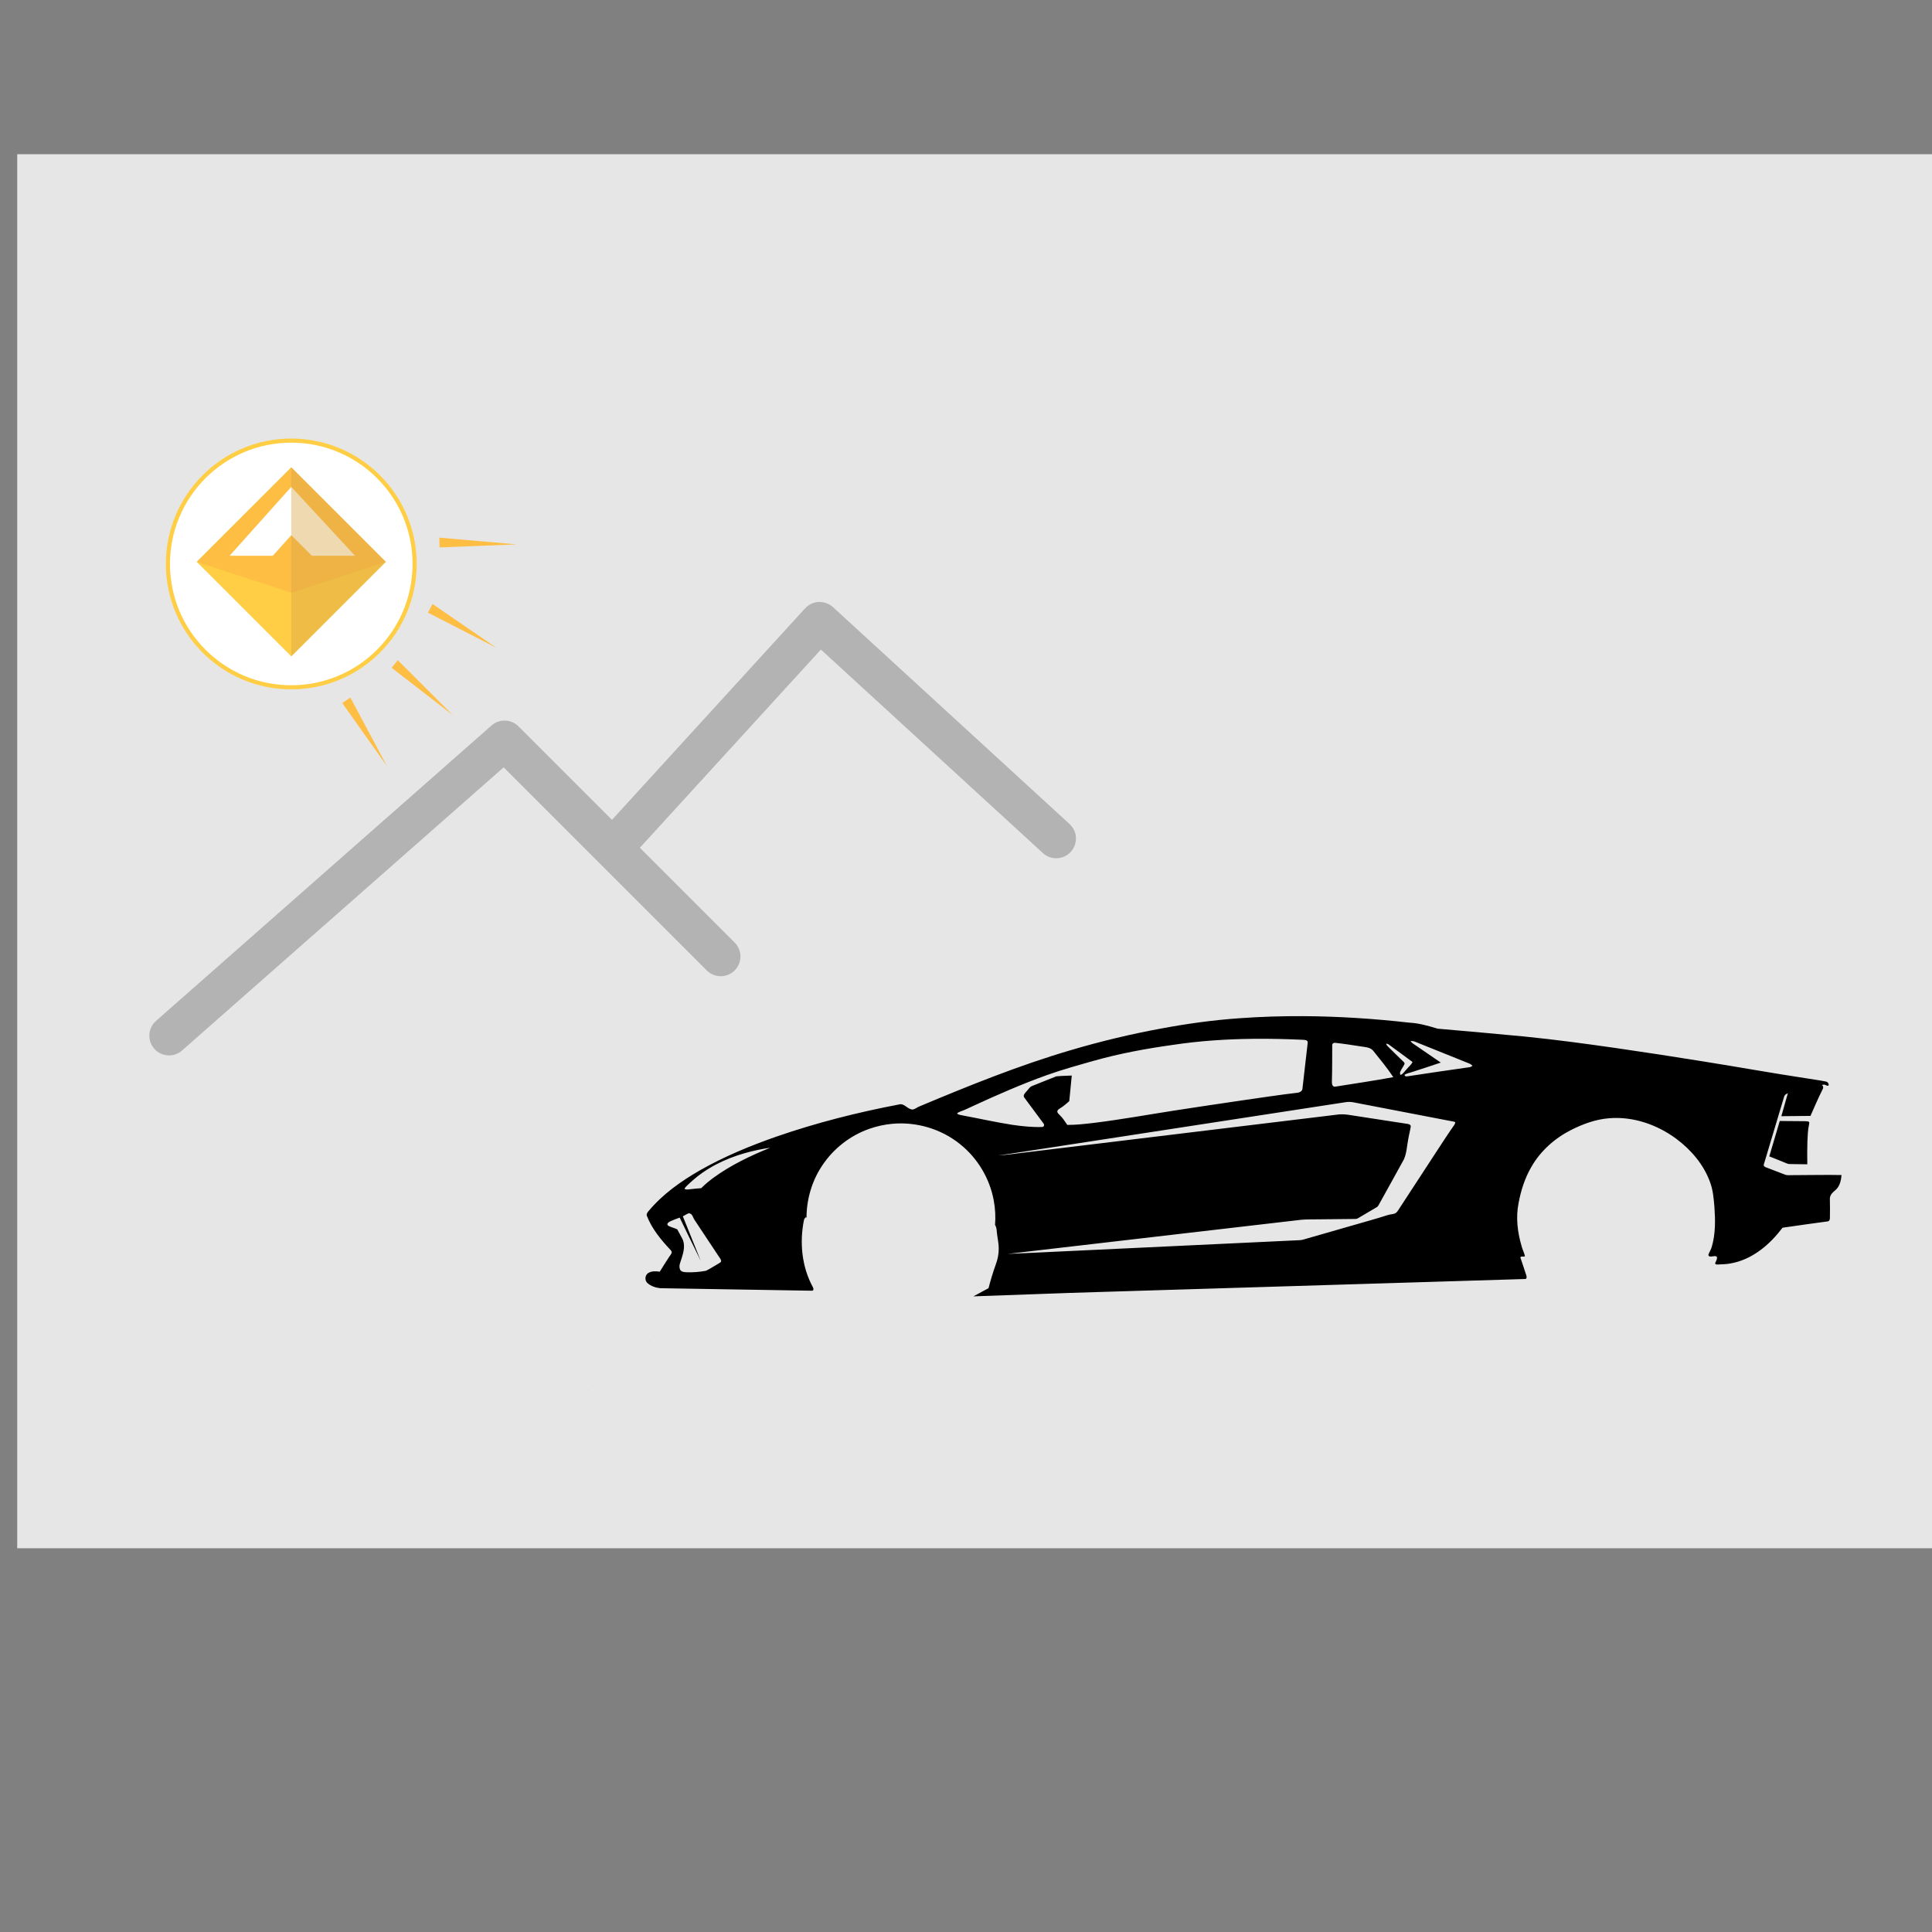 <?xml version="1.0" encoding="UTF-8" standalone="no"?>
<svg
   xmlns:svg="http://www.w3.org/2000/svg"
   xmlns="http://www.w3.org/2000/svg"
   height="512px"
   width="512px"
   xml:space="preserve"
   style="enable-background:new 0 0 58 58;"
   viewBox="0 0 58 58"
   y="0px"
   x="0px"
   id="Capa_1"
   version="1.1">
<rect x="0" y="0" width="58" height="58" fill="#808080" stroke="none"/>
<g
   transform="matrix(0.923,0,0,0.923,4.049,-0.566)"
   style="fill:#000000"
   id="g8">

<rect
   y="5.629"
   x="-3.827"
   height="45.341"
   width="64.144"
   id="rect1022"
   style="fill:#e6e6e6;stroke:none;stroke-width:0.127" /><path
   style="fill:#b3b3b3;stroke-width:0.641"
   id="path6"
   d="m 1.111,34.941 c 0.15,0 0.301,-0.053 0.423,-0.16 l 10.461,-9.21 6.606,6.606 c 0.251,0.251 0.656,0.251 0.907,0 0.251,-0.251 0.251,-0.656 0,-0.907 l -3.083,-3.083 5.888,-6.447 7.221,6.62 c 0.261,0.239 0.667,0.221 0.906,-0.04 0.239,-0.261 0.222,-0.667 -0.04,-0.906 L 22.706,20.36 c -0.126,-0.115 -0.293,-0.172 -0.462,-0.168 -0.17,0.008 -0.33,0.083 -0.445,0.208 l -6.281,6.879 -3.042,-3.042 C 12.238,23.999 11.854,23.986 11.6,24.21 L 0.688,33.818 c -0.266,0.234 -0.292,0.639 -0.058,0.905 0.127,0.144 0.304,0.217 0.482,0.217 z" /><circle
   id="circle4"
   stroke-miterlimit="10"
   r="4.012"
   cy="18.956"
   cx="5.087"
   style="fill:#ffffff;stroke:#ffce45;stroke-width:0.134;stroke-miterlimit:10" /><path
   id="path6-3"
   d="M 5.087,15.816 8.16,18.889 5.087,21.962 2.014,18.889 Z"
   style="fill:#ffce45;stroke-width:0.013" /><path
   id="path8"
   d="m 5.087,19.892 -3.076,-1.003 3.076,-3.073 3.076,3.073 z"
   style="fill:#febe44;stroke-width:0.013" /><path
   id="path10"
   d="M 3.082,18.689 H 4.486 L 5.087,18.02 5.756,18.689 H 7.16 L 5.087,16.449 Z"
   style="fill:#ffffff;stroke-width:0.013" /><path
   id="path12"
   d="m 5.087,21.962 v -6.146 l 3.073,3.073 z"
   style="opacity:0.42;fill:#d9a547;stroke-width:0.013" /></g>
<path
   id="path8-2"
   d="m 11.757,20.048 v 0 l 0.184,-0.23 1.649,1.647 z"
   style="fill:#febe44;stroke-width:0.007" /><path
   id="path8-2-2"
   d="m 13.196,16.434 v 0 l -0.007,-0.294 2.322,0.203 z"
   style="fill:#febe44;stroke-width:0.007" /><path
   id="path8-2-0"
   d="m 12.846,18.392 v 0 l 0.139,-0.26 1.922,1.318 z"
   style="fill:#febe44;stroke-width:0.007" /><path
   id="path8-2-0-5"
   d="m 10.275,21.106 v 0 l 0.243,-0.166 1.097,2.057 z"
   style="fill:#febe44;stroke-width:0.007" /><g
   style="fill:#000000"
   id="g14"
   transform="matrix(0.019,0,0,0.019,19.002,24.523)"><path
     id="path2"
     d="m 1058.649,314.87 c -33.792,-0.172 -67.576,0.895 -101.292,3.363 -40.97,2.9 -81.718,8.516 -122.088,16.066 -48.36,8.86 -96.243,20.331 -143.382,34.271 -82.02,24.07 -161.346,56.215 -240.076,89.255 -3.21,1.36 -5.943,3.838 -9.423,4.528 -8.41,0.46 -13.213,-10.314 -21.853,-7.974 -65.51,12.47 -130.351,28.856 -193.411,50.646 -41.78,14.63 -82.948,31.556 -121.458,53.546 -29.88,17.18 -58.593,37.498 -80.853,64.098 -1.71,2.04 -3.741,4.531 -2.971,7.391 7.99,20.75 22.386,38.169 37.456,54.199 1.19,1.26 2.351,2.949 1.771,4.789 -0.92,2.48 -2.787,4.456 -4.207,6.666 -5.01,7.53 -9.739,15.245 -14.509,22.935 -6.14,-0.89 -13.066,-1.337 -18.466,2.293 -5.11,3.45 -5.609,11.638 -0.939,15.698 5.52,4.9 13.001,7.342 20.261,8.092 79.72,1.32 159.443,2.687 239.173,3.957 3.82,0.49 2.912,-4.137 1.592,-6.167 -17.3,-32.01 -20.971,-70.248 -13.761,-105.618 0.37,-1.96 1.948,-3.282 3.208,-4.682 0.316,0.548 0.563,1.105 0.784,1.676 -0.012,-29.061 8.293,-58.136 24.42,-82.398 17.75,-27.06 44.539,-48.125 75.149,-58.715 11.58,-4.07 23.655,-6.659 35.875,-7.819 38.18,-3.56 77.576,8.089 107.376,32.299 27.52,22 46.681,54.097 53.011,88.767 2.454,12.91 3.08,26.136 2.044,39.226 0.091,-0.077 0.165,-0.165 0.262,-0.238 1.31,2.54 2.115,5.316 2.305,8.176 0.65,9.73 3.328,19.243 3.268,29.043 0.1,8.76 -1.754,17.472 -4.884,25.632 -4.32,12.1 -8.03,24.41 -11.23,36.85 -7.97,4.3 -15.915,8.673 -23.945,12.893 66.82,-2.15 133.616,-5.1 200.446,-6.94 223.73,-6.83 447.466,-13.657 671.186,-20.487 3.03,0.19 2.735,-3.494 2.115,-5.454 -2.99,-9.61 -6.396,-19.092 -9.507,-28.662 1.44,-2.77 5.405,-0.116 7.225,-1.996 -1.01,-5.38 -3.879,-10.237 -5.169,-15.567 -6.55,-21.99 -9.442,-45.565 -4.872,-68.245 3.68,-19.89 9.928,-39.477 20.118,-57.027 14.36,-25.22 36.827,-45.272 62.577,-58.382 18.86,-9.53 39.147,-17.048 60.367,-18.668 37.77,-3.16 75.661,9.995 105.891,32.275 23.61,17.55 43.68,40.994 53.7,68.934 4.6,12.4 5.667,25.691 6.797,38.751 1.46,20.89 1.842,42.36 -4.028,62.66 -1.06,4.46 -3.812,8.229 -5.312,12.489 -0.82,2.36 1.792,3.855 3.862,3.375 3.07,0.13 6.726,-1.811 9.376,0.499 0.97,3.65 -1.683,6.814 -2.733,10.124 0.049,1.64 2.047,2.058 3.387,2.008 6.69,-0.36 13.439,-0.367 20.059,-1.557 17.53,-2.86 34.003,-10.683 48.163,-21.283 13.37,-9.88 24.807,-22.137 34.877,-35.317 23.64,-3.5 47.322,-6.728 71.002,-9.958 2.53,-0.043 3.885,-2.671 3.815,-4.932 0.25,-10.33 0.141,-20.661 -0.061,-30.991 0.012,-5.92 4.522,-9.992 8.722,-13.452 6.97,-5.86 8.979,-15.245 9.709,-23.885 -25.41,-0.54 -50.844,0.155 -76.254,0.155 -4.55,-0.2 -9.34,0.866 -13.63,-1.034 -9.97,-3.92 -20.023,-7.625 -29.993,-11.515 -1.69,-0.62 -3.639,-2.153 -2.959,-4.183 10.75,-35.66 21.439,-71.346 32.049,-107.056 1.01,-4.01 5.346,-5.618 8.936,-6.548 16.89,-4.12 33.831,-8.027 50.741,-12.097 1.8,-0.31 3.803,-1.113 5.573,-0.083 1.58,0.62 3.853,2.368 5.252,0.428 0.42,-3.04 -2.188,-5.652 -5.098,-5.942 -10.59,-2.19 -21.363,-3.422 -32.013,-5.252 -53.35,-8.11 -106.456,-17.679 -159.746,-26.179 -46.32,-7.47 -92.7,-14.63 -139.14,-21.33 -48.28,-6.9 -96.625,-13.448 -145.165,-18.288 -45.55,-4.27 -91.112,-8.457 -136.692,-12.347 -14.43,-4.33 -29.032,-8.657 -44.182,-9.447 -55.95,-6.337 -112.278,-10.052 -168.599,-10.338 z m -784.445,319.028 c -915.296,720.193 -457.648,360.096 0,0 z M 980.624,350.674 c 25.572,-0.259 51.16,0.331 76.682,1.497 3.35,0.29 9.524,-0.161 8.794,4.979 -2.59,24.05 -5.691,48.071 -8.271,72.131 -0.08,3.94 -4.098,6.088 -7.558,6.548 -29.01,3.4 -57.875,7.88 -86.795,11.99 -35.67,5.23 -71.332,10.532 -106.972,16.042 -42.76,6.64 -85.368,14.379 -128.338,19.679 -13.9,1.61 -27.843,3.235 -41.853,3.185 -3.84,-5.28 -7.12,-11.079 -11.99,-15.519 -1.58,-1.68 -3.873,-3.297 -3.803,-5.846 0.13,-2.34 2.437,-3.583 4.147,-4.753 5.37,-3.17 10.05,-7.31 14.699,-11.42 1.23,-13.49 2.647,-26.972 3.957,-40.462 -8.14,0.37 -16.332,0.428 -24.432,1.248 -12.68,4.86 -25.202,10.174 -37.872,15.104 -4.41,1.45 -6.421,6.049 -9.602,9.079 -2.15,2.39 -5.492,5.816 -3.232,9.186 10,13.66 20.285,27.117 30.255,40.807 2.08,2.13 1.21,5.926 -2.08,5.846 -15.68,0.51 -31.367,-1.169 -46.867,-3.399 -26.51,-4.12 -52.701,-10.041 -79.071,-14.961 -2.94,-0.65 -6.316,-0.734 -8.366,-3.244 1.7,-1.14 3.457,-2.251 5.407,-2.911 6.99,-2.32 13.503,-5.794 20.213,-8.794 37.96,-17.5 76.299,-34.318 115.659,-48.448 24.6,-8.82 49.827,-15.757 74.947,-22.887 40.94,-11.57 82.864,-19.229 124.964,-25.109 42.169,-6.356 84.755,-9.135 127.376,-9.566 z m 247.943,3.387 c 2.51,0.043 5.101,0.299 7.451,1.319 28.31,11.41 56.635,22.796 84.965,34.176 2.13,0.79 3.935,2.207 5.585,3.767 -1.61,1.14 -3.357,2.133 -5.347,2.293 -32.54,4.47 -65.012,9.457 -97.502,14.307 -1.83,0.42 -5.051,-0.043 -4.361,-2.602 2.98,-1.88 6.519,-2.507 9.839,-3.577 15.81,-4.92 31.446,-10.349 47.176,-15.519 -14.69,-10.03 -29.337,-20.116 -44.027,-30.136 -1.57,-1.02 -2.759,-2.498 -3.779,-4.028 z m -120.068,2.935 c 0.619,-0.066 1.246,-0.03 1.818,0.107 13.35,1.43 26.612,3.597 39.892,5.597 6.56,1.11 14.286,1.172 19.096,6.512 11.01,13.75 22.347,27.305 32.037,42.055 -29.53,5.52 -59.284,9.769 -88.934,14.569 -1.91,0.12 -4.043,1.079 -5.763,-0.131 -2.3,-1.7 -2.307,-4.881 -2.317,-7.451 0.6,-19.29 0.355,-38.591 0.535,-57.871 -0.01,-2.055 1.779,-3.188 3.636,-3.387 z m 81.602,1.26 c 1.55,0.25 3.171,0.616 4.42,1.676 12.37,9.19 24.9,18.163 37.23,27.403 -2.12,4.71 -6.537,7.766 -9.637,11.776 -2.97,2.83 -5.03,6.878 -8.9,8.568 -1.88,-1.15 -1.383,-3.481 -0.713,-5.181 1.69,-4.13 4.551,-7.639 6.441,-11.669 0.65,-1.49 -0.312,-2.92 -1.402,-3.85 -7.91,-7.4 -15.478,-15.143 -23.208,-22.732 -1.74,-1.74 -3.86,-3.389 -4.23,-5.989 z m -57.443,92.13 c 4.418,0.215 8.784,1.21 13.119,2.08 48.5,9.4 97.039,18.697 145.569,27.997 2.61,0.57 5.371,0.706 7.831,1.866 0.17,1.6 -0.576,3.059 -1.426,4.349 -10.22,14.53 -19.785,29.516 -29.565,44.336 -19.06,29.01 -37.999,58.087 -56.909,87.187 -2.23,3.32 -4.169,7.438 -8.259,8.758 -3.48,1 -7.138,1.158 -10.588,2.258 -19.93,6.46 -40.205,11.776 -60.295,17.706 -22.6,6.5 -45.217,12.988 -67.817,19.488 -3.6,0.99 -7.153,2.406 -10.933,2.436 -126.03,5.94 -252.057,11.899 -378.087,17.849 -27.79,1.21 -55.582,2.798 -83.372,3.838 154.81,-18.02 309.622,-35.975 464.442,-53.985 9.29,-0.84 18.641,-0.394 27.961,-0.654 18.65,-0.18 37.308,-0.441 55.958,-0.57 1.73,-0.018 3.566,-0.043 5.086,-1.034 9.87,-5.8 19.709,-11.676 29.589,-17.456 1.54,-0.75 2.534,-2.156 3.304,-3.636 13.2,-24.1 26.802,-47.981 39.892,-72.131 4.37,-9.76 4.597,-20.616 6.667,-30.956 1.1,-7.07 3.051,-13.983 4.171,-21.033 -0.08,-2.82 -3.206,-3.685 -5.466,-4.005 -25.48,-3.89 -50.951,-7.861 -76.421,-11.741 -11.54,-1.55 -23.119,-4.641 -34.83,-2.781 -163.69,19.93 -327.41,39.683 -491.12,59.523 -14.75,1.59 -29.421,4.157 -44.241,4.777 18.83,-2.23 37.509,-5.624 56.279,-8.294 165.01,-25.39 330.03,-50.738 495.03,-76.088 1.482,-0.135 2.96,-0.155 4.433,-0.083 z m -915.861,72.428 c -31.51,12.76 -62.509,27.569 -90.039,47.699 -6.66,4.96 -13.08,10.271 -18.93,16.161 -6.2,0.55 -12.417,0.956 -18.597,1.806 -2.67,0.29 -5.702,0.927 -7.902,-1.093 2.68,-4.03 6.599,-6.913 10.029,-10.243 23.94,-22.2 54.018,-36.908 85.238,-45.798 13.18,-3.76 26.631,-6.602 40.201,-8.532 z M 88.458,626.304 c 5.5,0.43 6.373,7.119 9.043,10.849 12.54,19.06 25.216,38.029 37.836,57.039 1.39,2.26 3.39,4.331 3.91,7.011 0.47,2.61 -2.539,3.506 -4.218,4.706 -6.63,3.66 -12.888,8.069 -19.738,11.289 -10.19,1.83 -20.608,2.755 -30.968,2.305 -3.64,-0.22 -8.284,-0.463 -9.934,-4.373 -2.62,-6.12 1.039,-12.377 2.709,-18.217 3.1,-9.9 5.875,-21.411 0.535,-31.051 -2.74,-4.62 -4.915,-9.563 -7.665,-14.153 -4.43,-2.15 -9.323,-3.167 -13.713,-5.407 -1.35,-0.67 -2.398,-2.323 -1.628,-3.803 1.12,-1.9 3.22,-2.885 5.11,-3.814 4.62,-2.01 9.31,-3.852 14.07,-5.502 11.17,22.74 21.987,45.646 33.297,68.316 -9.34,-23.47 -18.892,-46.851 -28.282,-70.301 3.21,-1.61 6.137,-3.956 9.637,-4.896 z"
     style="fill:#000000;stroke-width:1" /><path
     style="fill:#000000"
     id="path4"
     d="m 1864.95,424.77 c 4.13,-0.96 8.45,-2.33 12.72,-1.35 2.77,0.63 3.6,4.11 2.33,6.41 -6.99,13.98 -13.23,28.33 -19.49,42.65 -15.34,0.19 -30.68,0.31 -46.02,0.46 3.53,-12.3 7.02,-24.62 10.49,-36.94 13.28,-3.89 26.56,-7.81 39.97,-11.23 z" /><path
     style="fill:#000000"
     id="path8-0"
     d="m 1811.99,480.51 c 13.33,0.08 26.66,0.22 40,0.36 2.01,0.16 4.29,-0.09 6.11,1.04 0.87,1.02 0.4,2.4 0.25,3.59 -2.02,9.01 -2.27,18.27 -2.69,27.46 -0.36,11.99 -0.36,23.99 -0.16,35.99 -8.17,-0.11 -16.33,-0.28 -24.49,-0.34 -2.65,-0.05 -5.39,0.13 -7.83,-1.01 -9.22,-3.77 -18.51,-7.35 -27.71,-11.17 5.59,-18.61 11.02,-37.28 16.52,-55.92 z" />
     </g></svg>
